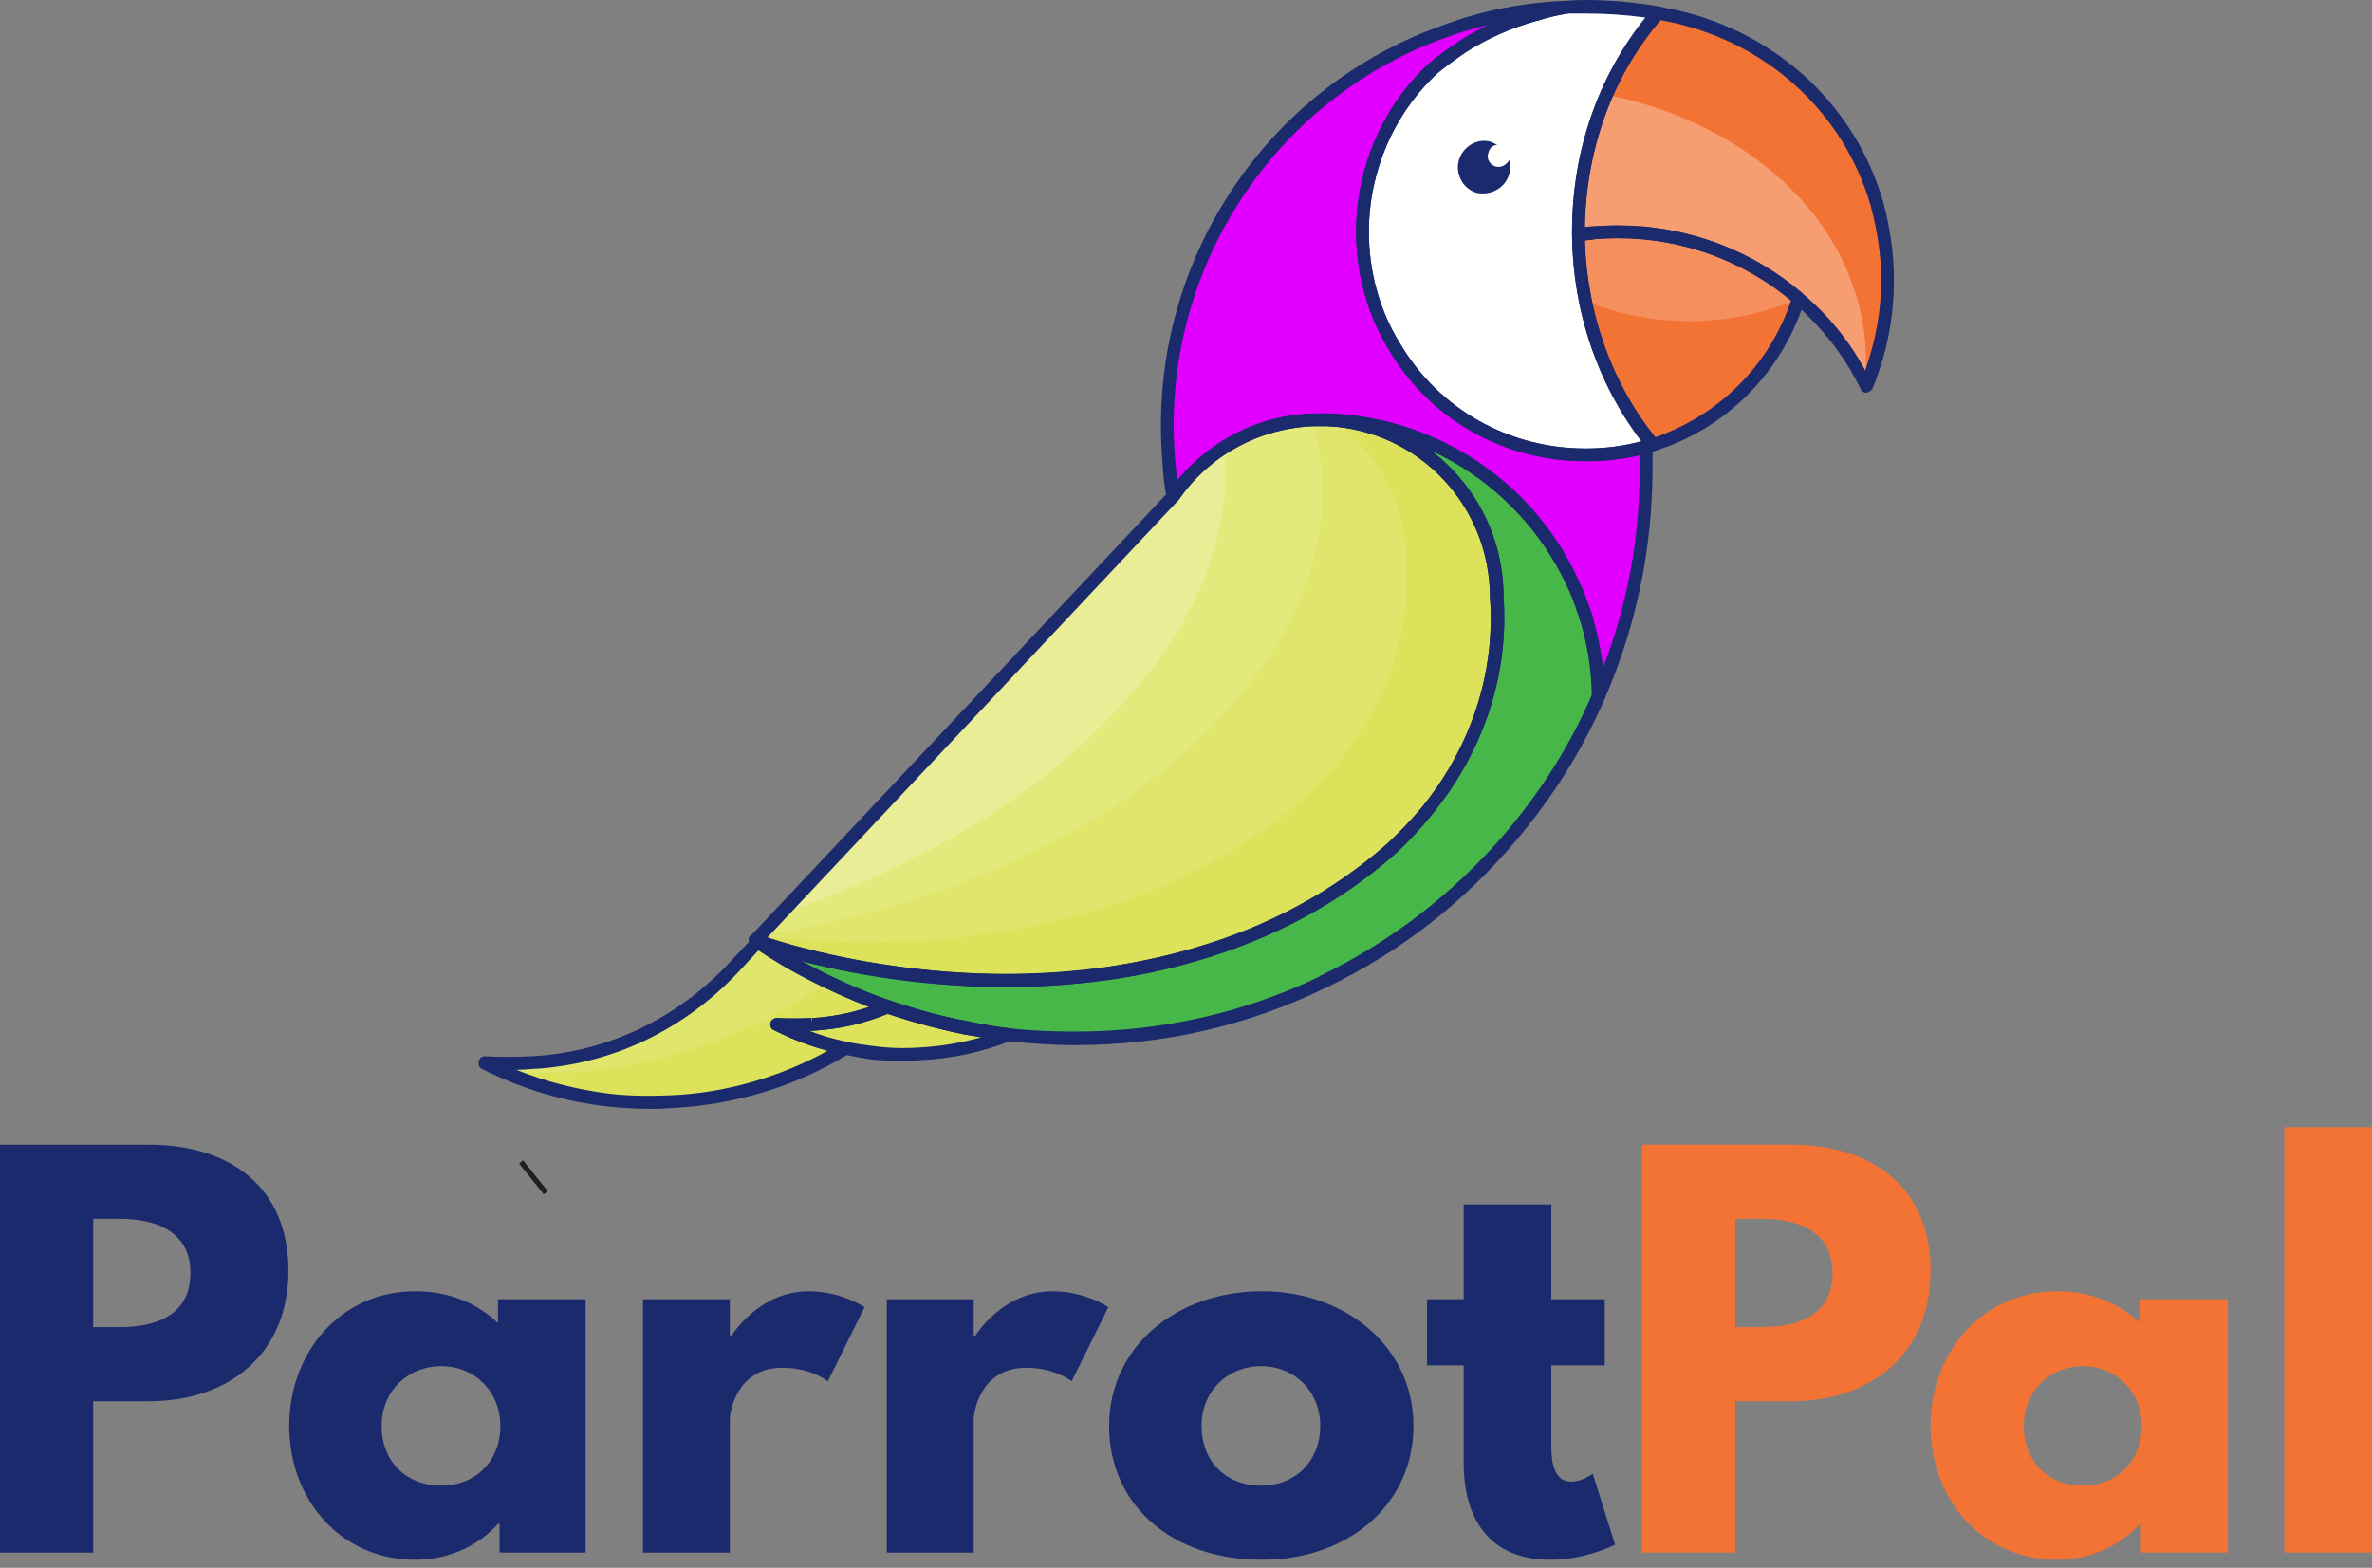 <svg width="180" height="119" viewBox="0 0 180 119" fill="none" xmlns="http://www.w3.org/2000/svg">
<rect x="0" y="0" width="180" height="119" fill="#808080" stroke="none"/>
<path fill-rule="evenodd" clip-rule="evenodd" d="M11.307 86.886C17.353 86.886 21.888 90.03 21.888 96.439C21.888 102.788 17.353 106.356 11.307 106.356H7.074V117.844H0V86.886H11.307ZM9.07 100.732C11.851 100.732 14.451 99.825 14.451 96.621C14.451 93.477 11.851 92.509 9.07 92.509H7.074V100.732H9.07Z" fill="#1A2A6C"/>
<path fill-rule="evenodd" clip-rule="evenodd" d="M31.502 98.011C34.101 98.011 36.218 98.918 37.79 100.43V98.616H44.441V117.844H37.911V115.667H37.79C36.399 117.239 34.162 118.388 31.502 118.388C25.878 118.388 21.948 113.853 21.948 108.23C21.948 102.607 25.878 98.011 31.502 98.011ZM33.497 112.765C36.097 112.765 37.971 110.89 37.971 108.23C37.971 105.569 35.976 103.695 33.497 103.695C30.957 103.695 28.962 105.569 28.962 108.23C28.962 110.89 30.776 112.765 33.497 112.765Z" fill="#1A2A6C"/>
<path d="M48.794 98.616H55.385V101.397H55.505C55.505 101.397 57.561 98.011 61.37 98.011C63.849 98.011 65.603 99.221 65.603 99.221L62.822 104.844C62.822 104.844 61.552 103.816 59.375 103.816C55.868 103.816 55.385 107.202 55.385 107.746V117.844H48.794V98.616Z" fill="#1A2A6C"/>
<path d="M67.296 98.616H73.886V101.397H74.007C74.007 101.397 76.063 98.011 79.872 98.011C82.351 98.011 84.105 99.221 84.105 99.221L81.323 104.844C81.323 104.844 80.054 103.816 77.877 103.816C74.37 103.816 73.886 107.202 73.886 107.746V117.844H67.296V98.616Z" fill="#1A2A6C"/>
<path fill-rule="evenodd" clip-rule="evenodd" d="M95.774 98.011C102.123 98.011 107.262 102.244 107.262 108.23C107.262 114.155 102.365 118.388 95.774 118.388C88.821 118.388 84.165 114.155 84.165 108.23C84.165 102.244 89.244 98.011 95.774 98.011ZM95.714 112.765C98.314 112.765 100.188 110.89 100.188 108.23C100.188 105.569 98.193 103.695 95.714 103.695C93.174 103.695 91.179 105.569 91.179 108.23C91.179 110.89 92.993 112.765 95.714 112.765Z" fill="#1A2A6C"/>
<path d="M111.072 91.421H117.723V98.616H121.774V103.635H117.723V109.802C117.723 111.555 118.206 112.462 119.234 112.462C120.081 112.462 120.867 111.858 120.867 111.858L122.56 117.239C122.56 117.239 120.383 118.388 117.662 118.388C112.402 118.388 111.072 114.458 111.072 111.072V103.635H108.29V98.616H111.072V91.421Z" fill="#1A2A6C"/>
<path fill-rule="evenodd" clip-rule="evenodd" d="M135.922 86.886C141.968 86.886 146.503 90.03 146.503 96.439C146.503 102.788 141.968 106.356 135.922 106.356H131.69V117.844H124.615V86.886H135.922ZM133.685 100.732C136.466 100.732 139.066 99.825 139.066 96.621C139.066 93.477 136.466 92.509 133.685 92.509H131.69V100.732H133.685Z" fill="url(#paint0_linear_203_634)"/>
<path fill-rule="evenodd" clip-rule="evenodd" d="M156.117 98.011C158.656 98.011 160.833 98.918 162.405 100.43V98.616H169.056V117.844H162.466V115.667H162.405C160.954 117.239 158.717 118.388 156.117 118.388C150.433 118.388 146.503 113.853 146.503 108.23C146.503 102.607 150.433 98.011 156.117 98.011ZM158.052 112.765C160.652 112.765 162.526 110.89 162.526 108.23C162.526 105.569 160.531 103.695 158.052 103.695C155.573 103.695 153.577 105.569 153.577 108.23C153.577 110.89 155.391 112.765 158.052 112.765Z" fill="url(#paint1_linear_203_634)"/>
<path d="M173.349 85.556H180V117.843H173.349V85.556Z" fill="url(#paint2_linear_203_634)"/>
<path d="M40.329 89.486L40.631 89.244" stroke="#231F20" stroke-width="3" stroke-miterlimit="10"/>
<path d="M57.38 71.407C57.42 71.448 57.46 71.488 57.501 71.528C58.831 72.375 60.201 73.181 61.612 73.947C63.467 74.914 65.381 75.741 67.356 76.426C67.598 76.507 67.86 76.587 68.142 76.668C69.835 77.232 71.569 77.675 73.342 77.998C74.43 78.24 75.519 78.421 76.607 78.542C78.26 78.703 79.912 78.784 81.565 78.784C88.337 78.784 94.686 77.272 100.369 74.552C105.872 71.891 110.709 68.082 114.639 63.487C117.36 60.282 119.597 56.715 121.29 52.845C121.108 41.478 112.099 32.288 100.853 31.864C107.927 32.227 113.611 38.153 113.611 45.348C114.034 51.273 111.978 57.078 108.23 61.612C107.383 62.62 106.476 63.567 105.509 64.454C101.216 68.263 96.197 70.863 90.756 72.435C88.458 73.121 86.1 73.624 83.681 73.947C81.344 74.269 78.986 74.431 76.607 74.431C74.793 74.431 72.979 74.35 71.165 74.189C68.324 73.947 65.542 73.524 62.822 72.919C62.539 72.838 62.277 72.778 62.035 72.738C61.391 72.576 60.746 72.395 60.101 72.194C59.214 71.992 58.367 71.75 57.561 71.468C57.481 71.428 57.42 71.407 57.38 71.407Z" fill="url(#paint3_linear_203_634)"/>
<path d="M36.822 80.658C37.266 80.9 37.729 81.122 38.213 81.323C40.692 82.412 43.413 83.137 46.194 83.5C47.766 83.661 49.338 83.702 50.91 83.621C55.808 83.379 60.282 81.928 64.152 79.57C62.338 79.167 60.605 78.562 58.952 77.756C59.839 77.796 60.725 77.796 61.612 77.756C61.612 77.756 61.633 77.756 61.673 77.756C63.668 77.635 65.603 77.151 67.356 76.426C65.825 75.902 64.313 75.277 62.822 74.552C62.419 74.35 62.015 74.148 61.612 73.947C60.202 73.181 58.831 72.375 57.501 71.528L55.627 73.463C51.636 77.756 46.194 80.356 40.329 80.658C40.289 80.658 40.269 80.658 40.269 80.658C39.1 80.739 37.951 80.739 36.822 80.658Z" fill="url(#paint4_linear_203_634)"/>
<path d="M36.822 80.658C37.266 80.9 37.729 81.122 38.213 81.323C39.906 81.444 41.619 81.465 43.352 81.384C45.489 81.263 47.625 80.941 49.761 80.416C54.599 79.268 59.012 77.272 62.822 74.552C62.419 74.35 62.015 74.148 61.612 73.947C60.202 73.181 58.831 72.375 57.501 71.528L55.627 73.463C51.636 77.756 46.194 80.356 40.329 80.658C40.289 80.658 40.269 80.658 40.269 80.658C39.1 80.739 37.951 80.739 36.822 80.658Z" fill="url(#paint5_linear_203_634)"/>
<path d="M58.952 77.756C60.584 78.603 62.338 79.207 64.152 79.57C64.797 79.691 65.462 79.792 66.147 79.872C67.316 80.034 68.525 80.074 69.775 79.993C72.193 79.872 74.491 79.389 76.607 78.542C75.519 78.421 74.43 78.24 73.342 77.998C71.569 77.676 69.835 77.232 68.142 76.668C67.86 76.587 67.598 76.507 67.356 76.426C65.603 77.152 63.668 77.635 61.673 77.756C61.633 77.756 61.612 77.756 61.612 77.756C60.725 77.796 59.839 77.796 58.952 77.756Z" fill="url(#paint6_linear_203_634)"/>
<path d="M88.579 32.288C88.579 33.215 88.619 34.142 88.7 35.069C88.781 35.956 88.881 36.822 89.002 37.669C91.421 34.222 95.291 31.985 99.765 31.864C99.886 31.864 100.007 31.864 100.128 31.864C100.249 31.864 100.369 31.864 100.49 31.864C100.611 31.864 100.732 31.864 100.853 31.864C112.099 32.288 121.108 41.478 121.29 52.845C123.648 47.524 124.918 41.659 124.918 35.492C124.918 34.968 124.918 34.444 124.918 33.92C123.426 34.323 121.895 34.525 120.322 34.525C114.155 34.525 108.774 31.26 105.811 26.302C104.239 23.762 103.393 20.799 103.393 17.595C103.393 12.697 105.448 8.284 108.774 5.2C109.459 4.636 110.185 4.091 110.951 3.567C112.644 2.479 114.518 1.633 116.513 1.088C117.319 0.847 118.126 0.665 118.932 0.544C115.667 0.665 112.523 1.33 109.56 2.358C97.346 6.772 88.579 18.502 88.579 32.288Z" fill="url(#paint7_linear_203_634)"/>
<path d="M57.319 71.407C58.851 71.891 60.423 72.335 62.035 72.738C71.226 74.914 81.505 75.156 90.756 72.435C96.197 70.863 101.216 68.263 105.509 64.454C106.476 63.567 107.383 62.62 108.23 61.612C111.978 57.078 114.034 51.273 113.611 45.348C113.611 38.213 108.109 32.408 101.095 31.864C101.014 31.864 100.934 31.864 100.853 31.864C100.732 31.864 100.611 31.864 100.49 31.864C100.369 31.864 100.248 31.864 100.128 31.864C100.007 31.864 99.886 31.864 99.765 31.864C95.29 31.985 91.421 34.222 89.002 37.669L79.268 48.069L57.622 71.045L57.319 71.407Z" fill="url(#paint8_linear_203_634)"/>
<path d="M57.622 71.045C65.543 71.952 73.886 71.589 81.505 69.533C87.491 67.961 93.053 65.361 97.77 61.552C98.858 60.665 99.866 59.718 100.793 58.71C104.904 54.175 107.202 48.371 106.658 42.385C106.658 38.153 104.542 34.343 101.095 31.864C101.015 31.864 100.934 31.864 100.853 31.864C100.732 31.864 100.611 31.864 100.491 31.864C100.37 31.864 100.249 31.864 100.128 31.864C100.007 31.864 99.886 31.864 99.765 31.864C99.684 31.864 99.604 31.864 99.523 31.864C95.17 32.046 91.361 34.283 89.002 37.669L79.268 48.069L57.682 70.984L57.622 71.045Z" fill="url(#paint9_linear_203_634)"/>
<path d="M57.682 70.984C66.389 69.654 75.217 66.812 82.775 62.277C87.974 59.194 92.509 55.264 95.895 50.427C96.701 49.338 97.387 48.21 97.951 47.041C100.369 42.203 101.095 36.762 99.523 31.864C97.104 31.985 94.867 32.711 92.932 33.92C91.36 34.887 90.03 36.157 89.002 37.669L79.268 48.069L59.254 69.352L57.682 70.984Z" fill="url(#paint10_linear_203_634)"/>
<path d="M59.254 69.352C65.18 67.356 70.984 64.636 76.063 61.25C81.263 57.743 85.798 53.45 89.063 48.431C89.788 47.263 90.433 46.073 90.998 44.864C92.57 41.297 93.295 37.548 92.933 33.92C91.361 34.888 90.03 36.157 89.002 37.669L79.268 48.069L59.254 69.352Z" fill="url(#paint11_linear_203_634)"/>
<path d="M108.774 5.2C109.459 4.635 110.185 4.091 110.951 3.567C112.644 2.479 114.518 1.632 116.513 1.088C117.319 0.846 118.126 0.665 118.932 0.544C119.375 0.504 119.839 0.484 120.322 0.484C122.177 0.524 124.011 0.685 125.825 0.967C122.076 5.26 119.778 11.125 119.778 17.595C119.778 17.675 119.778 17.756 119.778 17.837C119.839 24.004 121.955 29.567 125.462 33.739C125.26 33.819 125.079 33.88 124.918 33.92C123.426 34.323 121.894 34.525 120.322 34.525C114.155 34.525 108.774 31.26 105.811 26.302C104.239 23.762 103.393 20.799 103.393 17.595C103.393 12.697 105.448 8.283 108.774 5.2Z" fill="url(#paint12_linear_203_634)"/>
<path d="M119.778 17.595C119.778 17.676 119.778 17.756 119.778 17.837C120.222 17.756 120.665 17.696 121.108 17.655C121.673 17.615 122.237 17.595 122.801 17.595C128.062 17.595 132.838 19.469 136.466 22.674C138.582 24.427 140.275 26.665 141.545 29.143C141.586 29.184 141.606 29.224 141.606 29.265C142.634 26.785 143.238 24.125 143.238 21.223C143.238 19.288 142.936 17.353 142.452 15.539C140.336 8.042 133.987 2.54 126.308 1.088C126.147 1.048 125.986 1.008 125.825 0.968C124.253 2.781 122.922 4.898 121.895 7.195C120.564 10.339 119.778 13.846 119.778 17.595Z" fill="url(#paint13_linear_203_634)"/>
<path d="M119.778 17.595C119.778 17.676 119.778 17.756 119.778 17.837C120.222 17.756 120.665 17.696 121.108 17.655C121.673 17.615 122.237 17.595 122.801 17.595C128.062 17.595 132.838 19.469 136.466 22.674C138.582 24.427 140.275 26.665 141.545 29.144C141.586 28.62 141.606 28.116 141.606 27.632C141.606 25.576 141.303 23.641 140.638 21.767C138.159 14.451 130.843 8.949 121.895 7.195C120.564 10.339 119.778 13.846 119.778 17.595Z" fill="url(#paint14_linear_203_634)"/>
<path d="M119.778 17.837C119.819 19.53 120 21.203 120.323 22.855C121.109 27.027 122.922 30.716 125.401 33.739C130.662 32.106 134.834 27.934 136.466 22.674C132.838 19.469 128.062 17.595 122.801 17.595C122.237 17.595 121.673 17.615 121.108 17.655C120.665 17.696 120.222 17.756 119.778 17.837Z" fill="url(#paint15_linear_203_634)"/>
<path d="M119.778 17.837C119.819 19.53 120 21.203 120.323 22.855C125.462 24.911 131.327 24.911 136.466 22.674C132.838 19.469 128.062 17.595 122.801 17.595C122.237 17.595 121.673 17.615 121.108 17.655C120.665 17.696 120.222 17.756 119.778 17.837Z" fill="url(#paint16_linear_203_634)"/>
<path d="M110.709 12.153C110.407 13.181 111.011 14.33 112.039 14.632C113.127 14.874 114.216 14.269 114.518 13.242C114.639 12.879 114.639 12.456 114.518 12.153C114.337 12.516 113.913 12.758 113.49 12.637C113.067 12.516 112.765 12.032 112.946 11.609C113.006 11.246 113.309 11.004 113.611 11.004C113.49 10.924 113.329 10.843 113.127 10.763C112.1 10.46 111.011 11.125 110.709 12.153Z" fill="#1A2A6C"/>
<path fill-rule="evenodd" clip-rule="evenodd" d="M76.547 79.026C75.499 78.905 74.41 78.744 73.282 78.542C71.468 78.179 69.654 77.696 67.961 77.151C67.719 77.071 67.477 76.99 67.236 76.91C65.18 76.184 63.245 75.338 61.37 74.37C59.919 73.645 58.529 72.798 57.199 71.891L57.078 71.831C57.078 71.831 57.078 71.811 57.078 71.77C56.836 71.649 56.775 71.407 56.836 71.166C56.957 70.924 57.259 70.803 57.501 70.924C57.541 70.924 57.581 70.944 57.622 70.984C57.662 70.984 57.682 70.984 57.682 70.984C58.529 71.266 59.375 71.528 60.222 71.77C60.867 71.931 61.512 72.093 62.157 72.254C62.398 72.294 62.66 72.355 62.943 72.435C65.663 73.04 68.445 73.463 71.226 73.705C73.04 73.886 74.854 73.947 76.607 73.947C78.965 73.947 81.323 73.766 83.621 73.463C86.04 73.1 88.398 72.617 90.635 71.952C96.258 70.319 101.156 67.659 105.207 64.091C106.134 63.245 107.02 62.318 107.867 61.31C111.676 56.654 113.49 50.971 113.067 45.348C113.067 38.394 107.686 32.711 100.793 32.348C100.551 32.348 100.309 32.106 100.309 31.864C100.369 31.562 100.551 31.381 100.853 31.381C112.402 31.804 121.592 41.236 121.774 52.845C121.814 52.926 121.814 52.986 121.774 53.027C120.081 56.957 117.783 60.584 115.002 63.849C111.011 68.566 106.174 72.314 100.611 74.975C94.625 77.877 88.277 79.328 81.565 79.328C79.872 79.328 78.179 79.207 76.547 79.026ZM100.188 74.068C105.569 71.468 110.346 67.78 114.276 63.184C116.937 60.04 119.174 56.533 120.806 52.724C120.625 44.501 115.667 37.427 108.532 34.162C111.918 36.762 114.095 40.752 114.095 45.287C114.518 51.213 112.583 57.078 108.593 61.915C107.746 62.963 106.839 63.93 105.872 64.817C101.7 68.505 96.681 71.226 90.877 72.919C88.64 73.584 86.221 74.128 83.742 74.431C81.445 74.733 79.026 74.914 76.607 74.914C74.793 74.914 72.98 74.854 71.105 74.672C68.324 74.431 65.482 74.007 62.701 73.403C62.459 73.322 62.197 73.262 61.915 73.221C61.512 73.141 61.129 73.04 60.766 72.919C61.129 73.121 61.471 73.302 61.794 73.463C63.668 74.431 65.603 75.277 67.538 75.942C67.78 76.023 68.022 76.103 68.263 76.184C69.956 76.728 71.71 77.212 73.463 77.514C74.552 77.756 75.62 77.938 76.668 78.058C78.3 78.24 79.933 78.3 81.565 78.3C88.095 78.3 94.323 76.91 100.128 74.128C100.128 74.088 100.148 74.068 100.188 74.068Z" fill="#1A2A6C"/>
<path fill-rule="evenodd" clip-rule="evenodd" d="M46.134 83.984C42.808 83.621 39.604 82.654 36.581 81.142C36.339 81.021 36.278 80.779 36.339 80.537C36.399 80.296 36.581 80.175 36.822 80.175C37.911 80.235 39.06 80.235 40.208 80.175C40.249 80.175 40.289 80.175 40.329 80.175C46.013 79.872 51.273 77.393 55.264 73.161L57.138 71.166C57.32 70.984 57.561 70.924 57.743 71.105C59.073 71.952 60.403 72.738 61.794 73.463C63.668 74.431 65.603 75.277 67.538 75.942C67.719 76.003 67.84 76.184 67.84 76.426C67.84 76.607 67.78 76.789 67.538 76.849C65.663 77.696 63.729 78.119 61.673 78.24C61.633 78.24 61.612 78.24 61.612 78.24C61.532 78.24 61.451 78.24 61.371 78.24C62.298 78.603 63.265 78.885 64.273 79.086C64.454 79.147 64.636 79.268 64.636 79.51C64.696 79.691 64.575 79.872 64.394 79.993C60.403 82.472 55.748 83.863 50.971 84.105C50.447 84.145 49.943 84.165 49.459 84.165C48.331 84.165 47.222 84.105 46.134 83.984ZM58.71 78.179C58.529 78.119 58.408 77.877 58.468 77.635C58.529 77.393 58.771 77.272 58.952 77.272C59.839 77.313 60.706 77.313 61.552 77.272L61.612 77.756V77.272C61.653 77.272 61.673 77.272 61.673 77.272C63.124 77.192 64.555 76.91 65.966 76.426C64.394 75.821 62.862 75.136 61.371 74.37C60.04 73.685 58.771 72.939 57.561 72.133L55.989 73.826C51.817 78.24 46.315 80.84 40.329 81.142C40.329 81.142 40.309 81.142 40.269 81.142C39.906 81.182 39.543 81.203 39.181 81.203C41.418 82.109 43.836 82.714 46.255 83.016C47.766 83.198 49.338 83.198 50.91 83.137C55.082 82.956 59.194 81.747 62.822 79.751C61.411 79.389 60.04 78.865 58.71 78.179Z" fill="#1A2A6C"/>
<path fill-rule="evenodd" clip-rule="evenodd" d="M66.087 80.417C65.361 80.296 64.696 80.175 64.091 80.054C62.217 79.691 60.403 79.026 58.71 78.18C58.529 78.119 58.408 77.877 58.468 77.635C58.529 77.394 58.771 77.272 58.952 77.272C59.839 77.313 60.706 77.313 61.552 77.272L61.612 77.756V77.272C61.653 77.272 61.673 77.272 61.673 77.272C63.547 77.152 65.422 76.728 67.175 75.942C67.296 75.902 67.417 75.902 67.538 75.942C67.78 76.023 68.022 76.104 68.263 76.184C69.956 76.728 71.71 77.212 73.463 77.514C74.552 77.756 75.62 77.938 76.668 78.059C76.91 78.059 77.091 78.24 77.091 78.482C77.152 78.663 77.031 78.905 76.789 78.966C74.552 79.873 72.194 80.356 69.775 80.477C69.372 80.517 68.989 80.538 68.626 80.538C67.78 80.538 66.933 80.497 66.087 80.417ZM73.282 78.542C71.468 78.18 69.654 77.696 67.961 77.152C67.76 77.071 67.558 77.01 67.356 76.97C65.543 77.696 63.668 78.119 61.673 78.24C61.633 78.24 61.612 78.24 61.612 78.24C61.532 78.24 61.451 78.24 61.371 78.24C62.298 78.603 63.265 78.885 64.273 79.087C64.877 79.207 65.522 79.308 66.208 79.389C67.377 79.55 68.546 79.59 69.715 79.51C71.327 79.429 72.919 79.167 74.491 78.724C74.088 78.643 73.685 78.583 73.282 78.542Z" fill="#1A2A6C"/>
<path fill-rule="evenodd" clip-rule="evenodd" d="M121.23 53.329C120.988 53.269 120.806 53.087 120.806 52.845C120.806 51.152 120.564 49.459 120.141 47.827C120.061 47.504 119.96 47.182 119.839 46.859C119.778 46.617 119.657 46.315 119.537 45.952C119.375 45.469 119.194 45.005 118.992 44.562C118.509 43.554 117.944 42.566 117.299 41.599C116.574 40.511 115.768 39.523 114.881 38.636C114.76 38.515 114.639 38.394 114.518 38.273C110.83 34.646 105.993 32.59 100.853 32.348H100.793H100.49C100.37 32.348 100.249 32.348 100.128 32.348C100.007 32.348 99.886 32.348 99.765 32.348C95.653 32.469 91.784 34.525 89.426 37.971C89.305 38.092 89.123 38.213 88.942 38.153C88.7 38.092 88.579 37.971 88.519 37.729C88.357 36.843 88.257 35.976 88.216 35.129C88.136 34.162 88.096 33.215 88.096 32.288C88.096 18.683 96.621 6.47 109.439 1.935C112.462 0.786 115.667 0.181 118.871 0.061C119.174 0.061 119.355 0.242 119.416 0.484C119.416 0.726 119.234 0.967 118.992 1.028C118.186 1.149 117.42 1.33 116.695 1.572C116.654 1.572 116.634 1.572 116.634 1.572C114.699 2.116 112.885 2.902 111.193 3.991C110.406 4.535 109.741 5.019 109.076 5.563C105.751 8.646 103.876 13.06 103.876 17.595C103.876 20.558 104.662 23.52 106.235 26.06C109.197 31.078 114.518 34.041 120.323 34.041C121.834 34.041 123.346 33.86 124.736 33.436C124.918 33.376 125.039 33.436 125.16 33.497C125.341 33.618 125.401 33.739 125.401 33.86C125.401 34.384 125.401 34.928 125.401 35.492C125.401 41.599 124.192 47.464 121.774 53.027C121.653 53.208 121.471 53.329 121.29 53.329C121.25 53.329 121.23 53.329 121.23 53.329ZM120.323 35.008C114.155 35.008 108.532 31.864 105.388 26.544C103.756 23.883 102.909 20.739 102.909 17.595C102.909 12.758 104.904 8.102 108.411 4.837C109.137 4.233 109.903 3.668 110.709 3.144C111.475 2.66 112.261 2.237 113.067 1.874C111.938 2.116 110.83 2.439 109.741 2.842C97.346 7.256 89.063 19.107 89.063 32.288C89.063 33.174 89.103 34.081 89.184 35.008C89.224 35.492 89.285 35.976 89.365 36.46C91.905 33.316 95.714 31.441 99.765 31.381C100.007 31.381 100.249 31.381 100.551 31.381H100.853C106.235 31.622 111.374 33.799 115.244 37.548C115.365 37.669 115.485 37.79 115.606 37.911C116.533 38.878 117.38 39.926 118.146 41.055C118.791 42.063 119.355 43.111 119.839 44.199C120.081 44.642 120.282 45.106 120.443 45.59C120.564 45.952 120.685 46.315 120.806 46.557C120.887 46.92 120.967 47.262 121.048 47.585C121.33 48.593 121.532 49.62 121.653 50.669C123.527 45.831 124.434 40.752 124.434 35.492C124.434 35.17 124.434 34.847 124.434 34.525C123.104 34.847 121.733 35.008 120.323 35.008Z" fill="#1A2A6C"/>
<path fill-rule="evenodd" clip-rule="evenodd" d="M61.915 73.221C60.343 72.798 58.71 72.375 57.138 71.831C57.017 71.77 56.896 71.649 56.836 71.528C56.775 71.347 56.836 71.166 56.957 71.045L88.64 37.367C91.179 33.739 95.351 31.502 99.765 31.381C100.007 31.381 100.249 31.381 100.551 31.381H100.853C108.29 31.743 114.095 37.85 114.095 45.287C114.518 51.213 112.583 57.078 108.593 61.915C107.746 62.963 106.839 63.93 105.872 64.817C101.7 68.505 96.681 71.226 90.877 72.919C86.342 74.249 81.444 74.914 76.305 74.914C71.589 74.914 66.691 74.37 61.915 73.221ZM99.765 32.348C95.653 32.469 91.784 34.525 89.425 37.971C89.425 37.971 89.405 37.991 89.365 38.032L58.226 71.166C59.516 71.569 60.826 71.931 62.157 72.254C71.952 74.552 82.049 74.491 90.635 71.952C96.258 70.319 101.156 67.659 105.207 64.091C106.134 63.245 107.02 62.318 107.867 61.31C111.676 56.654 113.49 50.971 113.067 45.348C113.067 38.394 107.686 32.711 100.793 32.348H100.49C100.369 32.348 100.249 32.348 100.128 32.348C100.007 32.348 99.886 32.348 99.765 32.348Z" fill="#1A2A6C"/>
<path fill-rule="evenodd" clip-rule="evenodd" d="M105.388 26.544C103.755 23.883 102.909 20.739 102.909 17.595C102.909 12.758 104.904 8.102 108.411 4.837C109.137 4.232 109.903 3.668 110.709 3.144C112.462 1.995 114.397 1.149 116.392 0.605C117.199 0.363 118.005 0.181 118.811 0.06C118.851 0.06 118.871 0.06 118.871 0.06C119.355 0.02 119.839 0 120.322 0C122.197 0 124.071 0.181 125.885 0.484C126.066 0.544 126.187 0.665 126.248 0.846C126.308 0.967 126.308 1.149 126.187 1.33C122.378 5.684 120.262 11.428 120.262 17.595C120.262 17.635 120.262 17.696 120.262 17.776C120.322 23.641 122.318 29.204 125.825 33.436C125.946 33.557 125.946 33.739 125.885 33.86C125.885 34.041 125.764 34.162 125.583 34.222C125.381 34.263 125.2 34.323 125.039 34.404C123.527 34.827 121.895 35.008 120.322 35.008C114.155 35.008 108.532 31.864 105.388 26.544ZM119.295 17.837C119.295 17.756 119.295 17.675 119.295 17.595C119.295 11.488 121.29 5.804 124.857 1.33C123.366 1.129 121.854 1.028 120.322 1.028C119.839 1.028 119.395 1.028 118.992 1.028C118.186 1.149 117.42 1.33 116.695 1.572C116.654 1.572 116.634 1.572 116.634 1.572C114.699 2.116 112.885 2.902 111.192 3.991C110.406 4.535 109.741 5.018 109.076 5.563C105.751 8.646 103.876 13.06 103.876 17.595C103.876 20.558 104.662 23.52 106.234 26.06C109.197 31.078 114.518 34.041 120.322 34.041C121.774 34.041 123.184 33.86 124.555 33.497C121.229 29.143 119.355 23.581 119.295 17.837Z" fill="#1A2A6C"/>
<path fill-rule="evenodd" clip-rule="evenodd" d="M141.183 29.506C139.973 27.027 138.28 24.851 136.164 23.037C132.476 19.832 127.699 18.078 122.802 18.078C122.237 18.078 121.693 18.099 121.169 18.139C120.685 18.179 120.242 18.24 119.839 18.32C119.718 18.32 119.597 18.26 119.476 18.2C119.355 18.119 119.295 17.998 119.295 17.837C119.295 17.756 119.295 17.675 119.295 17.595C119.295 11.186 121.471 5.2 125.462 0.665C125.522 0.544 125.704 0.484 125.885 0.484C126.087 0.524 126.268 0.564 126.429 0.605C134.471 2.116 140.759 7.8 142.936 15.418C143.42 17.293 143.722 19.288 143.722 21.223C143.722 24.125 143.178 26.846 142.089 29.506C142.029 29.627 141.848 29.748 141.666 29.808C141.666 29.808 141.646 29.808 141.606 29.808C141.424 29.808 141.243 29.688 141.183 29.506ZM120.262 17.232C120.544 17.192 120.806 17.172 121.048 17.172C121.653 17.131 122.237 17.111 122.802 17.111C127.941 17.111 132.899 18.925 136.829 22.311C138.764 23.944 140.336 25.878 141.545 28.116C142.331 25.878 142.755 23.581 142.755 21.223C142.755 19.348 142.452 17.474 141.969 15.66C139.913 8.465 133.927 3.023 126.248 1.572C126.167 1.572 126.087 1.552 126.006 1.512C122.378 5.744 120.383 11.307 120.262 17.232Z" fill="#1A2A6C"/>
<path fill-rule="evenodd" clip-rule="evenodd" d="M125.039 34.041C121.411 29.627 119.355 23.883 119.295 17.837C119.295 17.595 119.476 17.353 119.718 17.293C120.161 17.252 120.605 17.212 121.048 17.172C121.653 17.131 122.237 17.111 122.802 17.111C127.941 17.111 132.899 18.925 136.829 22.311C136.95 22.432 137.011 22.613 136.95 22.795C135.257 28.237 131.025 32.529 125.583 34.222C125.543 34.222 125.502 34.222 125.462 34.222C125.281 34.222 125.16 34.162 125.039 34.041ZM122.802 18.079C122.237 18.079 121.693 18.099 121.169 18.139C120.847 18.18 120.544 18.22 120.262 18.26C120.443 23.823 122.318 29.083 125.583 33.195C130.48 31.502 134.29 27.692 135.922 22.795C132.234 19.772 127.639 18.079 122.802 18.079Z" fill="#1A2A6C"/>
<defs>
<linearGradient id="paint0_linear_203_634" x1="29596.5" y1="10061.3" x2="31593.6" y2="8924.84" gradientUnits="userSpaceOnUse">
<stop stop-color="#F37335"/>
<stop offset="1" stop-color="#FDC830"/>
</linearGradient>
<linearGradient id="paint1_linear_203_634" x1="31017" y1="7622.95" x2="32606" y2="6205.84" gradientUnits="userSpaceOnUse">
<stop stop-color="#F37335"/>
<stop offset="1" stop-color="#FDC830"/>
</linearGradient>
<linearGradient id="paint2_linear_203_634" x1="9055.75" y1="10043" x2="9758.55" y2="9926.78" gradientUnits="userSpaceOnUse">
<stop stop-color="#F37335"/>
<stop offset="1" stop-color="#FDC830"/>
</linearGradient>
<linearGradient id="paint3_linear_203_634" x1="86359.9" y1="14164.1" x2="86588.1" y2="11081.2" gradientUnits="userSpaceOnUse">
<stop stop-color="#459B3C"/>
<stop offset="1" stop-color="#47B749"/>
</linearGradient>
<linearGradient id="paint4_linear_203_634" x1="39264" y1="3518.52" x2="37710.8" y2="3633.26" gradientUnits="userSpaceOnUse">
<stop stop-color="#45B649"/>
<stop offset="1" stop-color="#DCE35B"/>
</linearGradient>
<linearGradient id="paint5_linear_203_634" x1="32858.4" y1="3067.47" x2="32849" y2="2945.54" gradientUnits="userSpaceOnUse">
<stop stop-color="white" stop-opacity="0.3"/>
<stop offset="1" stop-color="white" stop-opacity="0.1"/>
</linearGradient>
<linearGradient id="paint6_linear_203_634" x1="23010.9" y1="1132.03" x2="22502.7" y2="1208.15" gradientUnits="userSpaceOnUse">
<stop stop-color="#45B649"/>
<stop offset="1" stop-color="#DCE35B"/>
</linearGradient>
<linearGradient id="paint7_linear_203_634" x1="52401.6" y1="11998.4" x2="50138.2" y2="8466.64" gradientUnits="userSpaceOnUse">
<stop offset="0.11" stop-color="#45B649"/>
<stop offset="1" stop-color="#E100FF"/>
</linearGradient>
<linearGradient id="paint8_linear_203_634" x1="75623.3" y1="12744.2" x2="75665.1" y2="9543.36" gradientUnits="userSpaceOnUse">
<stop stop-color="#45B649"/>
<stop offset="1" stop-color="#DCE35B"/>
</linearGradient>
<linearGradient id="paint9_linear_203_634" x1="65749" y1="11196.9" x2="65691.3" y2="8682.47" gradientUnits="userSpaceOnUse">
<stop stop-color="white" stop-opacity="0.3"/>
<stop offset="1" stop-color="white" stop-opacity="0.1"/>
</linearGradient>
<linearGradient id="paint10_linear_203_634" x1="57044" y1="11005" x2="56979.4" y2="8571.42" gradientUnits="userSpaceOnUse">
<stop stop-color="white" stop-opacity="0.3"/>
<stop offset="1" stop-color="white" stop-opacity="0.1"/>
</linearGradient>
<linearGradient id="paint11_linear_203_634" x1="46050.7" y1="9164.66" x2="44604.2" y2="7660.73" gradientUnits="userSpaceOnUse">
<stop stop-color="white" stop-opacity="0.3"/>
<stop offset="1" stop-color="white" stop-opacity="0.2"/>
</linearGradient>
<linearGradient id="paint12_linear_203_634" x1="29561.1" y1="5355.13" x2="30060.3" y2="8507.33" gradientUnits="userSpaceOnUse">
<stop stop-color="#FFFFFD"/>
<stop offset="1" stop-color="#FDC830"/>
</linearGradient>
<linearGradient id="paint13_linear_203_634" x1="31523.1" y1="5323.62" x2="32601.1" y2="6332.94" gradientUnits="userSpaceOnUse">
<stop stop-color="#F37335"/>
<stop offset="1" stop-color="#FDC830"/>
</linearGradient>
<linearGradient id="paint14_linear_203_634" x1="29992.7" y1="3918.38" x2="30032.4" y2="4467.05" gradientUnits="userSpaceOnUse">
<stop stop-color="white" stop-opacity="0.3"/>
<stop offset="1" stop-color="white" stop-opacity="0.2"/>
</linearGradient>
<linearGradient id="paint15_linear_203_634" x1="23372.7" y1="3832.37" x2="23610.2" y2="3122.02" gradientUnits="userSpaceOnUse">
<stop offset="0.14" stop-color="#F37335"/>
<stop offset="1" stop-color="#FDC830"/>
</linearGradient>
<linearGradient id="paint16_linear_203_634" x1="23289.3" y1="1456.35" x2="23287.4" y2="1372.73" gradientUnits="userSpaceOnUse">
<stop stop-color="white" stop-opacity="0.3"/>
<stop offset="1" stop-color="white" stop-opacity="0.2"/>
</linearGradient>
</defs>
</svg>
